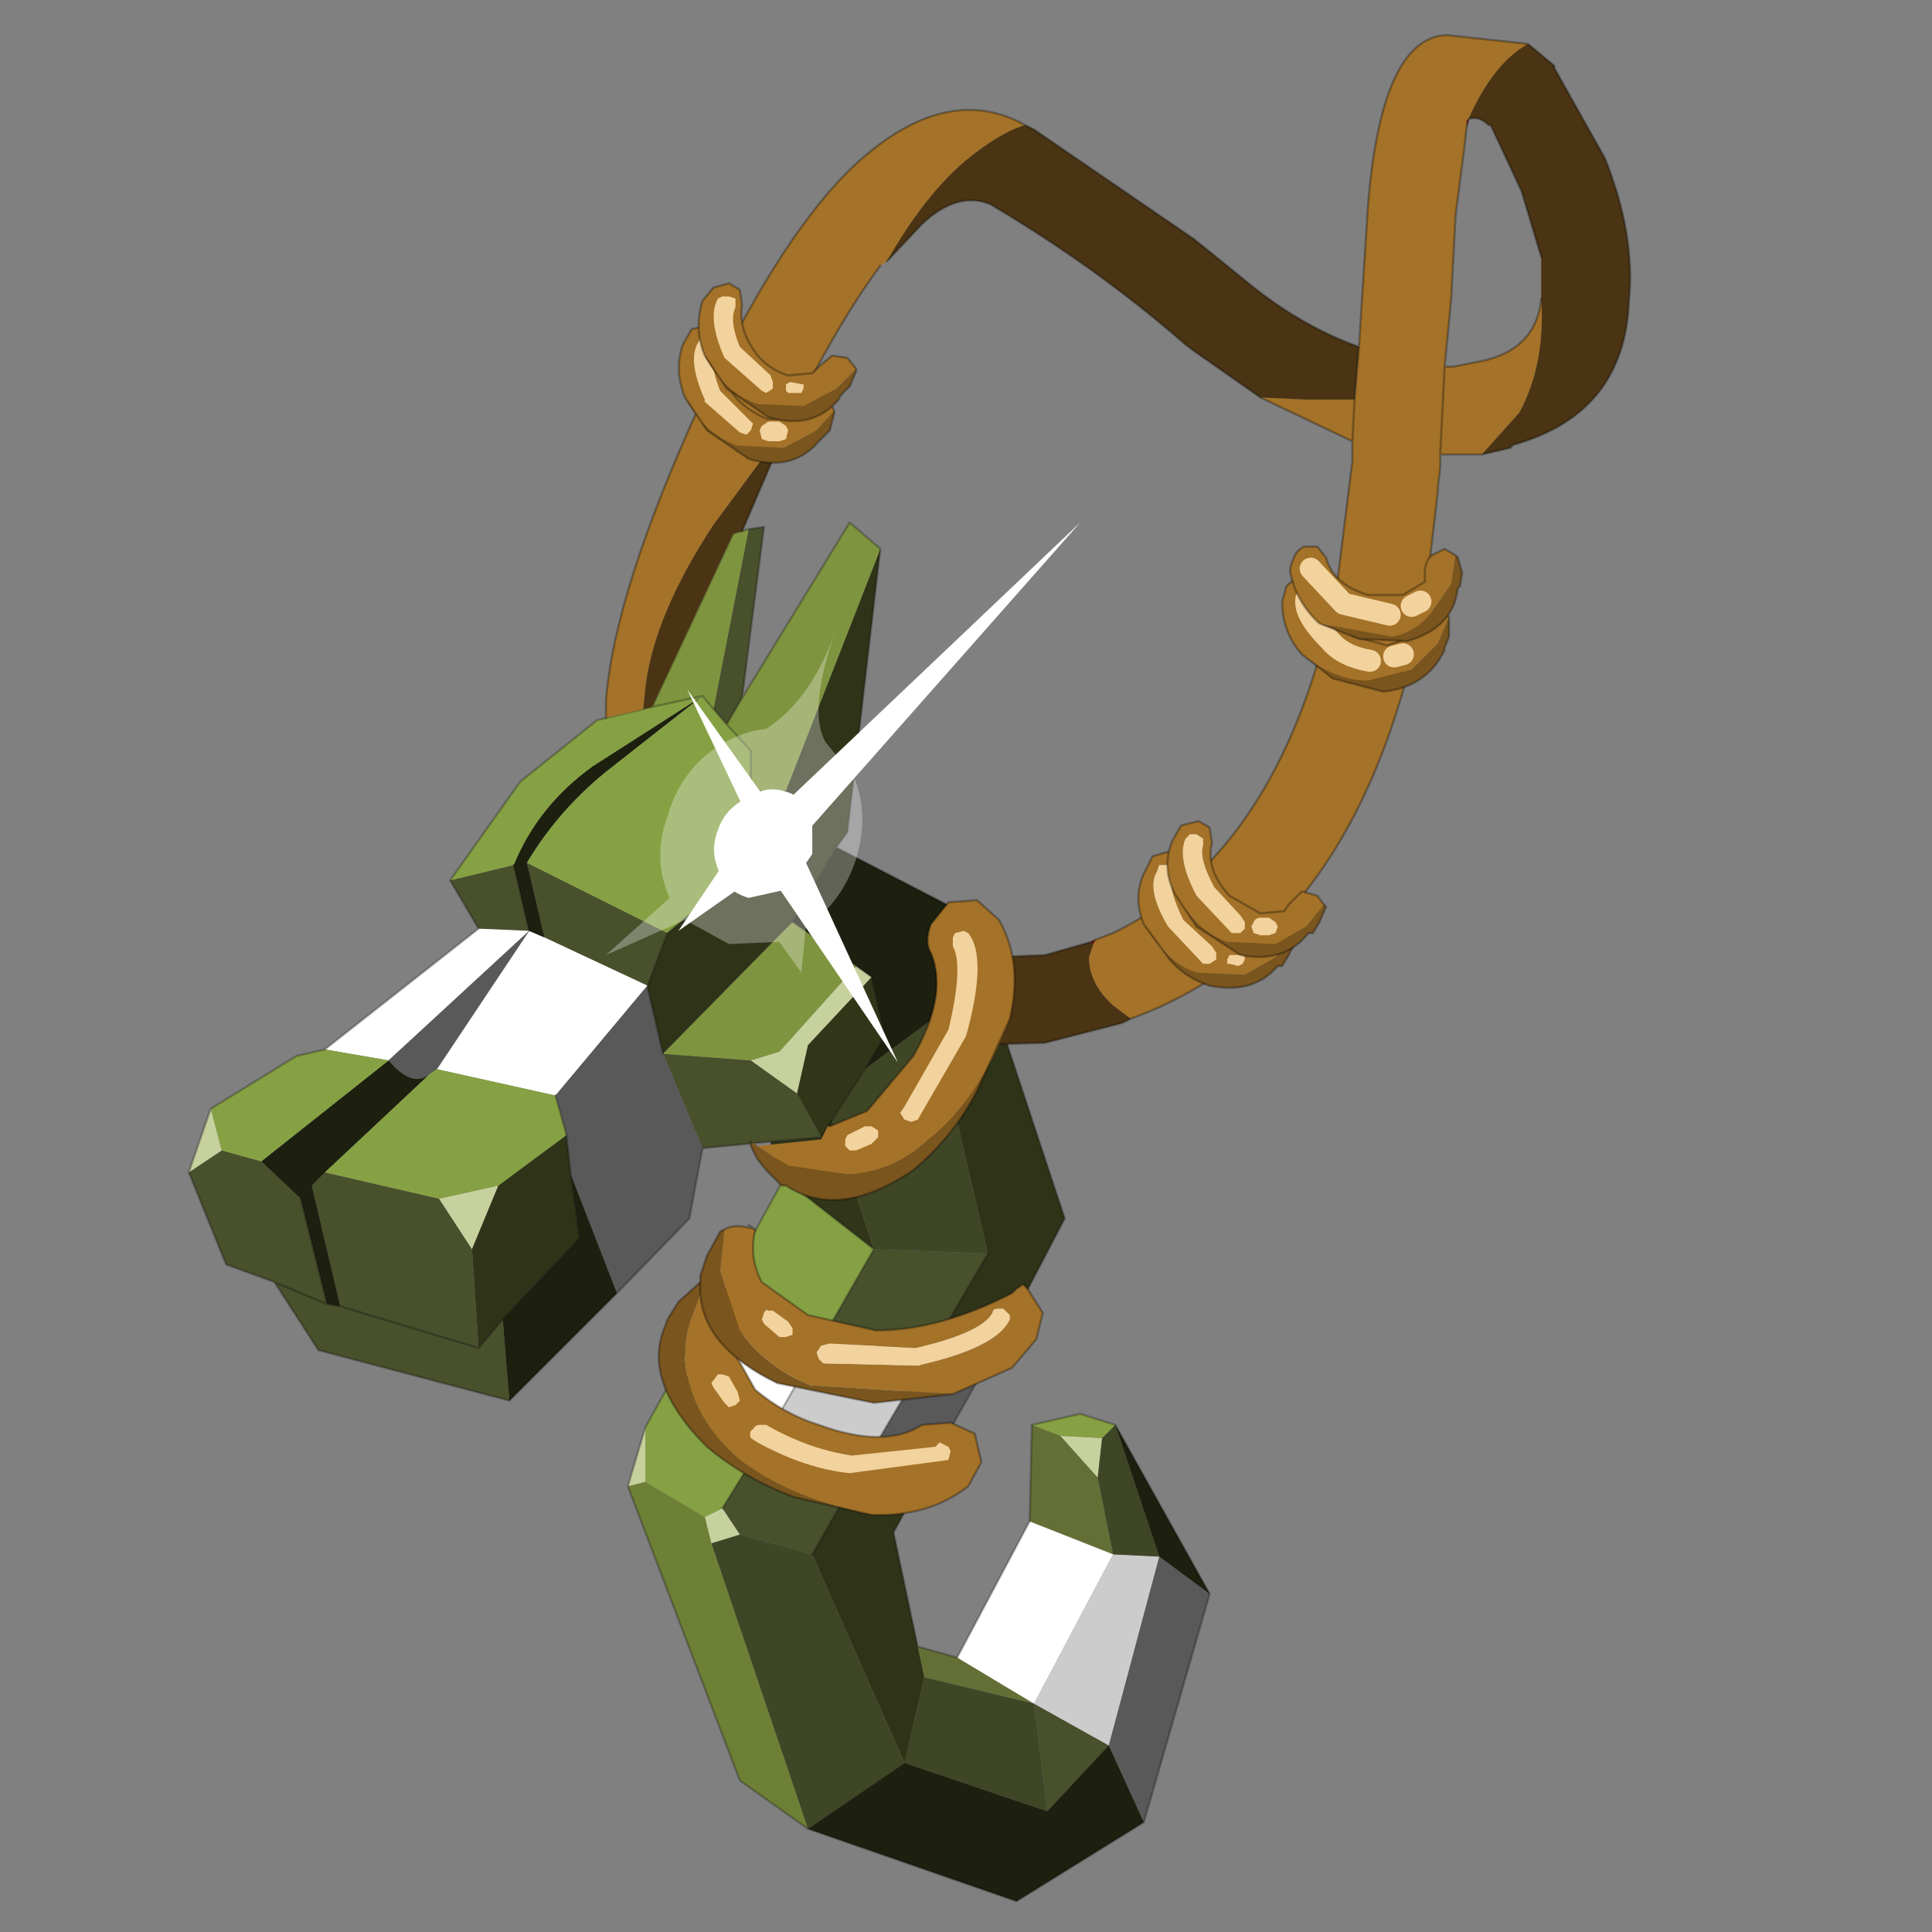 <?xml version="1.0" encoding="UTF-8" standalone="no"?>
<svg xmlns:xlink="http://www.w3.org/1999/xlink" height="440.0px" width="440.0px" xmlns="http://www.w3.org/2000/svg">
  <rect width="100%" height="100%" fill="#808080" stroke="none"/>
  <g transform="matrix(10.0, 0.0, 0.0, 10.0, 0.0, 0.0)">
    <use height="44.0" transform="matrix(1.0, 0.0, 0.0, 1.0, 0.0, 0.0)" width="44.0" xlink:href="#shape0"/>
  </g>
  <defs>
    <g id="shape0" transform="matrix(1.0, 0.0, 0.0, 1.0, 0.0, 0.0)">
      <path d="M44.0 44.0 L0.0 44.0 0.0 0.0 44.0 0.0 44.0 44.0" fill="#43adca" fill-opacity="0.0" fill-rule="evenodd" stroke="none"/>
      <path d="M16.9 15.9 L16.55 16.5 16.25 16.15 17.05 12.05 17.4 12.0 16.9 15.9 M17.55 26.0 L16.0 26.15 15.1 24.0 17.1 24.15 18.15 24.9 18.7 25.9 17.55 26.0 M11.6 31.9 L7.25 30.75 6.25 29.2 5.15 28.8 4.3 26.7 5.05 26.2 5.95 26.45 6.85 27.3 7.45 29.7 7.75 29.75 7.1 27.0 7.4 26.7 10.0 27.3 10.75 28.45 10.9 30.7 7.75 29.75 10.9 30.7 11.45 30.05 11.6 31.9 M10.9 21.15 L10.25 20.05 11.7 19.7 12.05 21.2 10.9 21.15 M22.5 28.55 L21.15 30.85 18.75 30.45 19.9 28.45 22.5 28.55 M12.4 21.35 L12.0 19.65 15.2 21.25 14.75 22.45 12.4 21.35 M16.45 34.35 L17.35 32.9 19.5 33.65 18.5 35.4 16.85 34.95 16.45 34.35 M6.25 29.2 L7.45 29.7 6.25 29.2 M23.55 38.8 L25.25 39.75 23.85 41.25 23.55 38.8" fill="#48502c" fill-rule="evenodd" stroke="none"/>
      <path d="M20.9 37.5 L21.8 37.75 23.55 38.8 21.05 38.2 20.9 37.5 M23.45 34.65 L23.5 32.45 24.15 32.7 25.0 33.65 25.35 35.4 23.45 34.65" fill="#636f35" fill-rule="evenodd" stroke="none"/>
      <path d="M21.8 37.75 L23.45 34.65 25.35 35.4 23.55 38.8 21.8 37.75 M15.45 31.15 L16.75 28.85 18.75 30.45 17.35 32.9 15.45 31.15 M7.4 23.9 L10.9 21.15 12.05 21.2 12.4 21.35 14.75 22.45 14.7 22.5 12.65 24.95 9.95 24.35 12.05 21.2 8.85 24.15 7.4 23.9" fill="#ffffff" fill-rule="evenodd" stroke="none"/>
      <path d="M17.85 26.85 L17.55 26.0 18.7 25.9 18.15 24.9 18.4 23.8 19.85 22.25 20.15 23.6 19.7 24.35 18.95 25.5 19.9 28.45 17.85 26.85 M18.7 25.9 L18.95 25.5 18.7 25.9" fill="#313619" fill-rule="evenodd" stroke="none"/>
      <path d="M23.1 29.95 L21.5 32.8 19.5 33.65 21.15 30.85 23.1 29.95 M27.55 36.3 L26.05 41.5 25.25 39.75 26.4 35.45 27.55 36.3 M16.0 26.15 L15.7 27.75 14.05 29.45 13.0 26.75 12.9 25.85 12.65 24.95 14.7 22.5 14.75 22.45 14.75 22.5 15.1 24.0 16.0 26.15 M9.95 24.35 L9.8 24.45 Q9.4 24.8 8.85 24.15 L12.05 21.2 9.95 24.35" fill="#595959" fill-rule="evenodd" stroke="none"/>
      <path d="M17.35 32.9 L18.75 30.45 21.15 30.85 19.5 33.65 17.35 32.9 M25.35 35.4 L26.4 35.45 25.25 39.75 23.55 38.8 25.35 35.4" fill="#cccccc" fill-rule="evenodd" stroke="none"/>
      <path d="M14.3 33.85 L14.7 32.5 14.7 33.75 14.3 33.85 M4.3 26.7 L4.8 25.25 5.05 26.2 4.3 26.7 M19.5 22.0 L19.85 22.25 18.4 23.8 18.15 24.9 17.1 24.15 17.75 23.95 19.5 22.0 M10.0 27.3 L11.35 27.0 10.75 28.45 10.0 27.3 M16.2 35.15 L16.05 34.55 16.45 34.35 16.85 34.95 16.2 35.15 M24.15 32.7 L25.1 32.75 25.0 33.65 24.15 32.7" fill="#c7d19e" fill-rule="evenodd" stroke="none"/>
      <path d="M19.7 24.35 L21.25 23.2 22.5 28.55 19.9 28.45 18.95 25.5 19.7 24.35 M16.2 35.15 L16.85 34.95 18.5 35.4 20.6 40.15 18.4 41.65 16.2 35.15 M25.1 32.75 L25.4 32.45 26.4 35.45 25.35 35.4 25.0 33.65 25.1 32.75 M21.05 38.2 L23.55 38.8 23.85 41.25 20.6 40.15 21.05 38.2" fill="#3f4626" fill-rule="evenodd" stroke="none"/>
      <path d="M19.05 19.3 L21.95 20.8 21.25 23.2 19.7 24.35 20.15 23.6 19.85 22.25 19.5 22.0 18.05 21.0 19.05 19.3 M25.4 32.45 L27.55 36.3 26.4 35.45 25.4 32.45 M26.05 41.5 L23.15 43.3 18.4 41.65 20.6 40.15 23.85 41.25 25.25 39.75 26.05 41.5 M14.05 29.45 L11.6 31.9 11.45 30.05 13.2 28.2 13.0 26.75 14.05 29.45 M11.7 19.7 Q12.25 18.35 13.5 17.45 L16.0 15.85 13.9 17.5 Q12.75 18.4 12.0 19.65 L12.4 21.35 12.05 21.2 11.7 19.7 M5.95 26.45 L8.85 24.15 Q9.4 24.8 9.8 24.45 L7.4 26.7 7.1 27.0 7.75 29.75 7.45 29.7 6.85 27.3 5.95 26.45" fill="#1d200f" fill-rule="evenodd" stroke="none"/>
      <path d="M17.1 18.0 L17.9 18.0 20.05 12.5 19.3 18.95 19.05 19.3 18.05 21.0 15.1 24.0 14.75 22.5 14.75 22.45 15.2 21.25 17.05 19.7 17.1 18.0 M21.95 20.8 L24.25 27.75 23.1 29.95 21.15 30.85 22.5 28.55 21.25 23.2 21.95 20.8 M21.5 32.8 L20.35 34.9 20.9 37.5 21.05 38.2 20.6 40.15 18.5 35.4 19.5 33.65 21.5 32.8 M11.35 27.0 L12.9 25.85 13.0 26.75 13.2 28.2 11.45 30.05 10.9 30.7 10.75 28.45 11.35 27.0" fill="#2f3418" fill-rule="evenodd" stroke="none"/>
      <path d="M18.4 41.65 L16.85 40.55 14.3 33.85 14.7 33.75 16.05 34.55 16.2 35.15 18.4 41.65" fill="#6e8035" fill-rule="evenodd" stroke="none"/>
      <path d="M16.9 15.9 L19.35 11.9 20.05 12.5 17.9 18.0 17.1 18.0 17.1 17.1 16.55 16.5 16.9 15.9 M14.85 16.1 L16.7 12.15 17.05 12.05 16.25 16.15 16.0 15.85 14.85 16.1 M15.1 24.0 L18.05 21.0 19.5 22.0 17.75 23.95 17.1 24.15 15.1 24.0" fill="#7f943e" fill-rule="evenodd" stroke="none"/>
      <path d="M16.55 16.5 L17.1 17.1 17.1 18.0 17.05 19.7 15.2 21.25 12.0 19.65 Q12.75 18.4 13.9 17.5 L16.0 15.85 13.5 17.45 Q12.25 18.35 11.7 19.7 L10.25 20.05 11.85 17.8 13.6 16.4 14.85 16.1 16.0 15.85 16.25 16.15 16.55 16.5 M23.5 32.45 L24.6 32.2 25.4 32.45 25.1 32.75 24.15 32.7 23.5 32.45 M14.7 32.5 L15.45 31.15 17.35 32.9 16.45 34.35 16.05 34.55 14.7 33.75 14.7 32.5 M16.75 28.85 L17.85 26.85 19.9 28.45 18.75 30.45 16.75 28.85 M4.8 25.25 L6.75 24.05 7.4 23.9 8.85 24.15 5.95 26.45 5.05 26.2 4.8 25.25 M9.8 24.45 L9.95 24.35 12.65 24.95 12.9 25.85 11.35 27.0 10.0 27.3 7.4 26.7 9.8 24.45" fill="#86a143" fill-rule="evenodd" stroke="none"/>
      <path d="M20.05 12.5 L19.35 11.9 16.9 15.9 16.55 16.5 17.1 17.1 17.1 18.0 M20.05 12.5 L19.3 18.95 19.05 19.3 21.95 20.8 24.25 27.75 23.1 29.95 21.5 32.8 20.35 34.9 20.9 37.5 21.8 37.75 23.45 34.65 23.5 32.45 24.6 32.2 25.4 32.45 27.55 36.3 26.05 41.5 23.15 43.3 18.4 41.65 16.85 40.55 14.3 33.85 14.7 32.5 15.45 31.15 16.75 28.85 17.85 26.85 17.55 26.0 16.0 26.15 15.7 27.75 14.05 29.45 11.6 31.9 7.25 30.75 6.25 29.2 5.15 28.8 4.3 26.7 4.8 25.25 6.75 24.05 7.4 23.9 10.9 21.15 10.25 20.05 11.85 17.8 13.6 16.4 14.85 16.1 16.7 12.15 17.05 12.05 17.4 12.0 16.9 15.9 M19.5 22.0 L19.85 22.25 20.15 23.6 19.7 24.35 18.95 25.5 18.7 25.9 17.55 26.0 M22.5 28.55 L21.15 30.85 M14.85 16.1 L16.0 15.85 16.25 16.15 16.55 16.5 M11.7 19.7 L12.05 21.2 M15.2 21.25 L17.05 19.7 17.1 18.0 M12.9 25.85 L12.65 24.95 M6.85 27.3 L7.45 29.7 7.75 29.75 10.9 30.7 M15.2 21.25 L14.75 22.45 14.75 22.5 15.1 24.0 M18.05 21.0 L19.05 19.3 M13.0 26.75 L13.2 28.2 11.45 30.05 10.9 30.7 M12.9 25.85 L13.0 26.75 M19.5 22.0 L18.05 21.0 M16.45 34.35 L17.35 32.9 18.75 30.45 19.9 28.45 17.85 26.85 M7.45 29.7 L6.25 29.2 M19.5 33.65 L18.5 35.4 M19.5 33.65 L21.15 30.85" fill="none" stroke="#000000" stroke-linecap="round" stroke-linejoin="round" stroke-opacity="0.251" stroke-width="0.05"/>
      <path d="M16.05 29.2 L16.6 29.35 17.0 29.85 16.9 30.55 16.75 30.85 17.2 31.65 Q17.85 32.2 18.65 32.45 20.15 33.0 21.0 32.45 L21.65 32.4 22.2 32.65 22.35 33.3 22.05 33.85 Q21.15 34.55 19.85 34.5 17.9 34.1 16.8 33.2 15.95 32.45 15.7 31.5 15.5 30.85 15.7 30.15 L16.05 29.2" fill="#a47228" fill-rule="evenodd" stroke="none"/>
      <path d="M16.05 29.2 L15.7 30.15 Q15.5 30.85 15.7 31.5 15.95 32.45 16.8 33.2 17.9 34.1 19.85 34.5 L18.1 34.1 Q17.0 33.7 16.1 32.95 14.6 31.45 15.15 30.2 L15.2 30.05 15.45 29.65 15.95 29.2 16.05 29.2" fill="#7a551e" fill-rule="evenodd" stroke="none"/>
      <path d="M19.85 34.5 Q21.15 34.55 22.05 33.85 L22.35 33.3 22.2 32.65 21.65 32.4 21.0 32.45 Q20.15 33.0 18.65 32.45 17.85 32.2 17.2 31.65 L16.75 30.85 16.9 30.55 17.0 29.85 16.6 29.35 16.05 29.2 M19.85 34.5 L18.1 34.1 Q17.0 33.7 16.1 32.95 14.6 31.45 15.15 30.2 L15.2 30.05 15.45 29.65 15.95 29.2 16.05 29.2" fill="none" stroke="#000000" stroke-linecap="round" stroke-linejoin="round" stroke-opacity="0.302" stroke-width="0.05"/>
      <path d="M17.3 32.45 L17.45 32.45 Q18.4 33.0 19.4 33.15 L21.3 32.95 21.4 32.85 21.6 32.95 21.65 33.05 21.6 33.25 19.35 33.55 Q18.35 33.45 17.25 32.85 L17.1 32.75 Q17.05 32.6 17.15 32.55 17.2 32.45 17.3 32.45" fill="#f2d29d" fill-rule="evenodd" stroke="none"/>
      <path d="M16.8 31.7 L16.85 31.9 16.75 32.0 16.6 32.05 16.5 31.95 16.25 31.6 16.2 31.5 16.35 31.3 16.45 31.3 16.6 31.35 16.8 31.7" fill="#f2d29d" fill-rule="evenodd" stroke="none"/>
      <path d="M21.7 31.75 L18.45 31.55 Q17.4 31.1 16.85 30.3 L16.4 28.95 16.5 28.0 Q16.75 27.85 17.2 28.0 17.05 28.65 17.35 29.2 L18.4 29.95 19.95 30.3 Q21.4 30.3 23.05 29.45 L23.15 29.35 23.3 29.25 23.4 29.35 23.75 29.9 23.6 30.5 23.05 31.15 21.7 31.75 M18.75 31.05 L20.9 31.1 Q22.7 30.7 23.0 30.05 L23.0 29.95 22.85 29.8 22.75 29.8 Q22.6 29.8 22.6 29.9 22.35 30.35 20.85 30.7 L18.9 30.6 18.7 30.65 18.6 30.8 18.65 30.95 18.75 31.05" fill="#a47228" fill-rule="evenodd" stroke="none"/>
      <path d="M21.7 31.75 L19.9 31.95 17.7 31.5 Q15.85 30.6 15.95 29.2 L15.95 29.05 16.1 28.6 16.4 28.05 16.5 28.0 16.4 28.95 16.85 30.3 Q17.4 31.1 18.45 31.55 L21.7 31.75" fill="#7a551e" fill-rule="evenodd" stroke="none"/>
      <path d="M18.75 31.05 L18.65 30.95 18.6 30.8 18.7 30.65 18.9 30.6 20.85 30.7 Q22.35 30.35 22.6 29.9 22.6 29.8 22.75 29.8 L22.85 29.8 23.0 29.95 23.0 30.05 Q22.7 30.7 20.9 31.1 L18.75 31.05" fill="#f2d29d" fill-rule="evenodd" stroke="none"/>
      <path d="M16.5 28.0 L16.4 28.05 16.1 28.6 15.95 29.05 15.95 29.2 Q15.85 30.6 17.7 31.5 L19.9 31.95 21.7 31.75 M16.5 28.0 Q16.75 27.85 17.2 28.0 L17.1 27.95 17.05 27.9 17.2 28.0 Q17.05 28.65 17.35 29.2 L18.4 29.95 19.95 30.3 Q21.4 30.3 23.05 29.45 L23.15 29.35 23.3 29.25 23.4 29.35 23.75 29.9 23.6 30.5 23.05 31.15 21.7 31.75" fill="none" stroke="#000000" stroke-linecap="round" stroke-linejoin="round" stroke-opacity="0.302" stroke-width="0.05"/>
      <path d="M17.95 30.1 L18.05 30.25 18.05 30.4 17.9 30.45 17.75 30.45 17.4 30.15 17.35 30.05 17.4 29.9 Q17.45 29.8 17.5 29.85 L17.6 29.85 17.95 30.1" fill="#f2d29d" fill-rule="evenodd" stroke="none"/>
      <path d="M18.5 19.45 L17.95 20.25 17.05 20.45 Q16.55 20.3 16.4 19.9 16.15 19.4 16.35 18.9 16.5 18.45 16.95 18.2 17.4 17.9 17.8 18.0 18.25 18.1 18.5 18.5 L18.5 19.45" fill="#ffffff" fill-rule="evenodd" stroke="none"/>
      <path d="M18.5 19.45 L18.5 18.5 Q18.25 18.1 17.8 18.0 17.4 17.9 16.95 18.2 16.5 18.45 16.35 18.9 16.15 19.4 16.4 19.9 16.55 20.3 17.05 20.45 L17.95 20.25 18.5 19.45 M18.35 21.15 L18.25 22.15 17.75 21.45 16.6 21.5 15.6 20.95 13.8 21.75 15.25 20.45 Q14.85 19.55 15.2 18.6 15.5 17.55 16.35 17.0 16.9 16.65 17.45 16.6 18.45 15.95 19.0 14.45 18.4 16.2 18.8 16.9 L19.45 17.7 Q19.8 18.55 19.5 19.55 19.2 20.5 18.4 21.1 L18.35 21.15" fill="#ffffff" fill-opacity="0.302" fill-rule="evenodd" stroke="none"/>
      <path d="M17.45 19.8 L15.45 21.2 17.1 18.75 15.65 15.7 17.65 18.5 24.6 11.9 18.15 19.2 20.45 24.2 17.45 19.8" fill="#ffffff" fill-rule="evenodd" stroke="none"/>
      <path d="M34.4 10.15 L34.45 10.15 34.4 10.2 34.4 10.15" fill="#614a22" fill-rule="evenodd" stroke="none"/>
      <path d="M24.95 21.4 L24.9 21.5 24.85 21.45 24.95 21.4 M33.4 2.9 L33.4 2.75 33.45 2.7 33.4 2.9" fill="#700000" fill-rule="evenodd" stroke="none"/>
      <path d="M30.95 7.9 L31.15 4.75 Q31.45 0.85 32.95 0.8 L34.8 1.0 Q34.0 1.45 33.45 2.7 L33.4 2.75 33.4 2.9 33.35 3.35 33.15 4.9 33.05 6.8 32.9 8.35 32.8 10.35 32.9 8.35 33.1 8.35 33.85 8.2 Q35.0 7.9 35.1 6.8 35.2 8.3 34.6 9.4 L33.75 10.35 32.8 10.35 32.8 10.65 32.75 11.05 32.75 11.15 32.5 13.3 Q31.15 21.25 25.75 23.2 L25.35 22.9 Q24.8 22.4 24.8 21.8 L24.9 21.5 24.95 21.4 25.35 21.25 Q29.25 19.35 30.45 13.3 L30.75 10.9 30.8 10.5 30.8 10.35 30.8 10.05 30.85 9.1 30.8 10.05 28.7 9.05 29.75 9.1 30.85 9.1 30.95 7.9 M23.35 2.85 Q22.8 3.0 22.0 3.65 21.05 4.45 20.2 5.95 L20.05 6.05 Q19.15 7.25 18.15 9.25 L17.95 9.65 16.25 11.95 Q14.9 14.0 14.7 15.65 L14.65 16.15 13.8 16.35 13.8 15.95 Q14.0 13.45 15.95 9.2 L16.35 8.4 Q18.1 4.9 19.7 3.55 21.65 1.9 23.35 2.85" fill="#a47228" fill-rule="evenodd" stroke="none"/>
      <path d="M30.95 7.9 L30.85 9.1 29.75 9.1 28.7 9.05 27.2 8.0 27.0 7.85 Q25.0 6.1 22.55 4.65 21.8 4.35 21.0 5.1 L20.2 5.95 Q21.05 4.45 22.0 3.65 22.8 3.0 23.35 2.85 L23.55 2.95 27.2 5.45 28.25 6.3 Q29.55 7.4 30.95 7.9 M24.9 21.5 L24.8 21.8 Q24.8 22.4 25.35 22.9 L25.75 23.2 25.55 23.3 23.8 23.75 22.15 23.8 Q21.95 23.1 22.2 22.5 L22.5 22.5 22.35 22.1 22.35 22.05 22.55 21.8 23.8 21.75 24.85 21.45 24.9 21.5 M33.45 2.7 Q34.0 1.45 34.8 1.0 L35.4 1.5 35.4 1.55 36.55 3.6 Q37.25 5.35 37.1 6.85 37.0 9.45 34.4 10.15 L34.4 10.2 33.75 10.35 34.6 9.4 Q35.2 8.3 35.1 6.8 L35.1 6.7 35.1 5.85 34.65 4.35 33.95 2.85 33.9 2.85 Q33.7 2.65 33.5 2.7 L33.45 2.7 M17.95 9.65 L17.65 10.35 16.9 12.1 16.7 12.15 14.85 16.1 14.65 16.15 14.7 15.65 Q14.9 14.0 16.25 11.95 L17.95 9.65" fill="#4a3413" fill-rule="evenodd" stroke="none"/>
      <path d="M34.8 1.0 L32.95 0.8 Q31.45 0.85 31.15 4.75 L30.95 7.9 30.85 9.1 30.8 10.05 30.8 10.35 30.8 10.5 30.75 10.9 30.45 13.3 Q29.25 19.35 25.35 21.25 L24.95 21.4 24.85 21.45 23.8 21.75 22.55 21.8 M25.75 23.2 Q31.15 21.25 32.5 13.3 L32.75 11.15 32.75 11.05 32.8 10.65 32.8 10.35 32.9 8.35 33.05 6.8 33.15 4.9 33.35 3.35 33.4 2.9 33.45 2.7 33.5 2.7 Q33.7 2.65 33.9 2.85 L33.95 2.85 34.65 4.35 35.1 5.85 M34.8 1.0 L35.4 1.5 35.4 1.55 36.55 3.6 Q37.25 5.35 37.1 6.85 37.0 9.45 34.4 10.15 L34.45 10.15 34.4 10.2 33.75 10.35 32.8 10.35 M35.1 6.8 Q35.0 7.9 33.85 8.2 L33.1 8.35 32.9 8.35 M30.95 7.9 Q29.55 7.4 28.25 6.3 L27.2 5.45 23.55 2.95 23.35 2.85 M20.2 5.95 L21.0 5.1 Q21.8 4.35 22.55 4.65 25.0 6.1 27.0 7.85 L27.2 8.0 28.7 9.05 30.8 10.05 M22.15 23.8 L23.8 23.75 25.55 23.3 25.75 23.2 M16.9 12.1 L17.65 10.35 17.95 9.65 18.15 9.25 Q19.15 7.25 20.05 6.05 M13.8 16.35 L13.8 15.95 Q14.0 13.45 15.95 9.2 L16.35 8.4 Q18.1 4.9 19.7 3.55 21.65 1.9 23.35 2.85" fill="none" stroke="#000000" stroke-linecap="round" stroke-linejoin="round" stroke-opacity="0.302" stroke-width="0.05"/>
      <path d="M18.9 25.65 L19.75 25.3 20.8 24.05 Q21.6 22.65 21.2 21.7 21.05 21.45 21.2 21.05 L21.6 20.55 22.25 20.5 22.75 20.95 Q23.3 21.9 23.0 23.2 22.3 25.05 21.15 25.95 20.35 26.7 19.3 26.75 L17.95 26.55 17.7 26.4 17.25 26.1 18.7 25.95 18.85 25.65 18.9 25.65" fill="#a47228" fill-rule="evenodd" stroke="none"/>
      <path d="M17.25 26.1 L17.7 26.4 17.95 26.55 19.3 26.75 Q20.35 26.7 21.15 25.95 22.3 25.05 23.0 23.2 L22.25 24.85 Q21.7 25.9 20.8 26.65 19.1 27.8 17.9 27.0 L17.8 27.0 17.45 26.65 17.25 26.4 17.1 26.1 17.1 26.0 17.25 26.1" fill="#7a551e" fill-rule="evenodd" stroke="none"/>
      <path d="M23.0 23.2 Q23.3 21.9 22.75 20.95 L22.25 20.5 21.6 20.55 21.2 21.05 Q21.05 21.45 21.2 21.7 21.6 22.65 20.8 24.05 L19.75 25.3 18.9 25.65 M23.0 23.2 L22.25 24.85 Q21.7 25.9 20.8 26.65 19.1 27.8 17.9 27.0 L17.8 27.0 17.45 26.65 17.25 26.4 17.1 26.1 17.1 26.0" fill="none" stroke="#000000" stroke-linecap="round" stroke-linejoin="round" stroke-opacity="0.302" stroke-width="0.05"/>
      <path d="M21.7 21.55 L21.7 21.35 21.75 21.25 21.95 21.2 22.05 21.25 Q22.5 21.8 22.0 23.6 L20.9 25.5 20.75 25.55 20.6 25.5 20.5 25.35 20.6 25.2 21.6 23.45 Q21.95 22.0 21.7 21.55" fill="#f2d29d" fill-rule="evenodd" stroke="none"/>
      <path d="M19.7 25.65 L19.85 25.65 20.0 25.75 20.0 25.9 19.85 26.05 19.5 26.2 19.35 26.2 19.25 26.1 19.25 25.95 19.3 25.85 19.7 25.65" fill="#f2d29d" fill-rule="evenodd" stroke="none"/>
      <path d="M26.7 19.8 L26.6 19.7 26.4 19.7 26.35 19.85 Q26.1 20.25 26.6 21.1 L27.4 21.95 27.55 21.95 27.7 21.85 27.7 21.7 27.6 21.55 26.95 20.95 Q26.6 20.25 26.7 19.95 L26.7 19.8 M26.05 21.05 Q25.8 20.45 26.05 19.9 L26.25 19.5 26.6 19.4 26.9 19.6 26.9 19.9 Q26.8 20.5 27.35 21.1 L28.0 21.55 28.55 21.5 28.65 21.3 29.0 21.0 29.35 21.1 29.5 21.3 29.05 21.8 28.35 22.2 27.25 22.15 Q26.6 21.95 26.05 21.05" fill="#a47228" fill-rule="evenodd" stroke="none"/>
      <path d="M29.5 21.3 L29.55 21.35 29.35 21.75 29.2 22.0 29.1 22.0 Q28.55 22.65 27.55 22.45 26.95 22.25 26.6 21.8 L26.05 21.05 Q26.6 21.95 27.25 22.15 L28.35 22.2 29.05 21.8 29.5 21.3" fill="#7a551e" fill-rule="evenodd" stroke="none"/>
      <path d="M26.7 19.8 L26.7 19.95 Q26.6 20.25 26.95 20.95 L27.6 21.55 27.7 21.7 27.7 21.85 27.55 21.95 27.4 21.95 26.6 21.1 Q26.1 20.25 26.35 19.85 L26.4 19.7 26.6 19.7 26.7 19.8" fill="#f2d29d" fill-rule="evenodd" stroke="none"/>
      <path d="M26.05 21.05 Q25.8 20.45 26.05 19.9 L26.25 19.5 26.6 19.4 26.9 19.6 26.9 19.9 Q26.8 20.5 27.35 21.1 L28.0 21.55 28.55 21.5 28.65 21.3 29.0 21.0 29.35 21.1 29.5 21.3 29.55 21.35 29.35 21.75 29.2 22.0 29.1 22.0 Q28.55 22.65 27.55 22.45 26.95 22.25 26.6 21.8 L26.05 21.05 Z" fill="none" stroke="#000000" stroke-linecap="round" stroke-linejoin="round" stroke-opacity="0.302" stroke-width="0.05"/>
      <path d="M28.1 21.75 L28.0 21.75 27.95 21.85 27.95 21.95 28.0 21.95 28.2 22.0 28.3 21.95 28.35 21.85 28.35 21.8 28.3 21.75 28.1 21.75" fill="#f2d29d" fill-rule="evenodd" stroke="none"/>
      <path d="M27.0 19.1 Q26.8 19.55 27.25 20.4 L28.05 21.25 28.25 21.25 28.35 21.15 28.35 21.0 28.25 20.85 27.65 20.2 Q27.3 19.55 27.4 19.25 L27.4 19.1 27.25 19.0 27.1 19.0 27.0 19.1 M26.75 20.35 Q26.45 19.75 26.7 19.15 L26.9 18.8 27.3 18.7 27.55 18.85 27.6 19.2 Q27.45 19.8 28.0 20.4 L28.7 20.8 29.25 20.75 29.35 20.6 29.65 20.3 30.0 20.4 30.15 20.6 29.75 21.1 29.05 21.5 27.95 21.45 Q27.3 21.25 26.75 20.35 M28.55 21.25 L28.7 21.3 28.9 21.3 29.05 21.25 29.1 21.1 29.05 21.0 28.9 20.9 28.7 20.9 Q28.6 20.9 28.55 21.0 L28.5 21.1 28.55 21.25" fill="#a47228" fill-rule="evenodd" stroke="none"/>
      <path d="M30.15 20.6 L30.2 20.65 30.05 21.0 29.9 21.25 29.8 21.25 Q29.25 21.95 28.25 21.75 L27.25 21.1 26.75 20.35 Q27.3 21.25 27.95 21.45 L29.05 21.5 29.75 21.1 30.15 20.6" fill="#7a551e" fill-rule="evenodd" stroke="none"/>
      <path d="M27.0 19.1 L27.1 19.0 27.25 19.0 27.4 19.1 27.4 19.25 Q27.3 19.55 27.65 20.2 L28.25 20.85 28.35 21.0 28.35 21.15 28.25 21.25 28.05 21.25 27.25 20.4 Q26.8 19.55 27.0 19.1 M28.55 21.25 L28.5 21.1 28.55 21.0 Q28.6 20.9 28.7 20.9 L28.9 20.9 29.05 21.0 29.1 21.1 29.05 21.25 28.9 21.3 28.7 21.3 28.55 21.25" fill="#f2d29d" fill-rule="evenodd" stroke="none"/>
      <path d="M26.75 20.35 Q26.45 19.75 26.7 19.15 L26.9 18.8 27.3 18.7 27.55 18.85 27.6 19.2 Q27.45 19.8 28.0 20.4 L28.7 20.8 29.25 20.75 29.35 20.6 29.65 20.3 30.0 20.4 30.15 20.6 30.2 20.65 30.05 21.0 29.9 21.25 29.8 21.25 Q29.25 21.95 28.25 21.75 L27.25 21.1 26.75 20.35 Z" fill="none" stroke="#000000" stroke-linecap="round" stroke-linejoin="round" stroke-opacity="0.302" stroke-width="0.05"/>
      <path d="M33.0 14.05 L32.75 13.85 32.45 13.95 Q32.25 14.05 32.2 14.3 L32.15 14.5 31.6 14.7 30.85 14.5 Q30.15 14.1 30.1 13.55 L29.95 13.25 29.65 13.15 Q29.5 13.15 29.3 13.35 L29.2 13.7 Q29.2 14.4 29.65 14.9 30.4 15.5 31.15 15.5 L32.15 15.25 32.75 14.65 33.0 14.05" fill="#a47228" fill-rule="evenodd" stroke="none"/>
      <path d="M33.0 14.05 L32.75 14.65 32.15 15.25 31.15 15.5 Q30.4 15.5 29.65 14.9 L30.35 15.45 31.5 15.75 Q32.5 15.65 32.9 14.8 L32.9 14.75 33.0 14.5 33.0 14.05" fill="#7a551e" fill-rule="evenodd" stroke="none"/>
      <path d="M29.65 14.9 Q29.2 14.4 29.2 13.7 L29.3 13.35 Q29.5 13.15 29.65 13.15 L29.95 13.25 30.1 13.55 Q30.15 14.1 30.85 14.5 L31.6 14.7 32.15 14.5 32.2 14.3 Q32.25 14.05 32.45 13.95 L32.75 13.85 33.0 14.05 M29.65 14.9 L30.35 15.45 31.5 15.75 Q32.5 15.65 32.9 14.8 L32.9 14.75 33.0 14.5 33.0 14.05" fill="none" stroke="#000000" stroke-linecap="round" stroke-linejoin="round" stroke-opacity="0.302" stroke-width="0.05"/>
      <path d="M29.75 13.65 Q29.7 14.0 30.3 14.6 30.6 14.95 31.2 15.05" fill="none" stroke="#f2d29d" stroke-linecap="round" stroke-linejoin="round" stroke-width="0.5"/>
      <path d="M31.75 14.95 L31.95 14.9" fill="none" stroke="#f2d29d" stroke-linecap="round" stroke-linejoin="round" stroke-width="0.5"/>
      <path d="M15.6 9.05 Q15.35 8.45 15.55 7.85 L15.75 7.5 16.15 7.4 Q16.35 7.4 16.4 7.6 L16.45 7.9 Q16.3 8.5 16.8 9.1 17.1 9.4 17.5 9.55 L18.05 9.5 18.15 9.3 Q18.35 9.1 18.5 9.05 L18.85 9.1 19.0 9.35 18.6 9.8 17.85 10.2 16.8 10.15 Q16.05 9.9 15.6 9.05" fill="#a47228" fill-rule="evenodd" stroke="none"/>
      <path d="M19.0 9.35 L19.0 9.4 18.9 9.8 18.7 10.0 18.65 10.05 Q18.05 10.75 17.05 10.45 L16.1 9.8 15.6 9.05 Q16.05 9.9 16.8 10.15 L17.85 10.2 18.6 9.8 19.0 9.35" fill="#7a551e" fill-rule="evenodd" stroke="none"/>
      <path d="M15.6 9.05 Q15.35 8.45 15.55 7.85 L15.75 7.5 16.15 7.4 Q16.35 7.4 16.4 7.6 L16.45 7.9 Q16.3 8.5 16.8 9.1 17.1 9.4 17.5 9.55 L18.05 9.5 18.15 9.3 Q18.35 9.1 18.5 9.05 L18.85 9.1 19.0 9.35 19.0 9.4 18.9 9.8 18.7 10.0 18.65 10.05 Q18.05 10.75 17.05 10.45 L16.1 9.8 15.6 9.05 Z" fill="none" stroke="#000000" stroke-linecap="round" stroke-linejoin="round" stroke-opacity="0.302" stroke-width="0.05"/>
      <path d="M17.75 10.05 L17.5 10.05 17.35 10.0 17.3 9.8 17.35 9.7 17.5 9.6 17.75 9.6 17.9 9.7 17.95 9.8 17.9 10.0 17.75 10.05 M15.9 7.8 L15.95 7.7 16.15 7.7 16.25 7.8 16.25 7.95 Q16.15 8.25 16.4 8.9 L17.05 9.55 17.15 9.65 17.1 9.8 17.0 9.9 16.85 9.85 16.05 9.15 16.05 9.1 Q15.65 8.2 15.9 7.8" fill="#f2d29d" fill-rule="evenodd" stroke="none"/>
      <path d="M16.05 8.1 Q15.8 7.5 16.0 6.85 L16.25 6.55 16.6 6.45 16.85 6.6 16.9 6.95 Q16.8 7.55 17.3 8.15 17.6 8.45 17.95 8.55 L18.5 8.5 18.65 8.35 18.95 8.1 19.3 8.15 19.5 8.4 19.05 8.85 18.3 9.25 17.25 9.2 Q16.5 8.95 16.05 8.1" fill="#a47228" fill-rule="evenodd" stroke="none"/>
      <path d="M19.5 8.4 L19.5 8.45 19.35 8.8 19.15 9.0 19.1 9.1 Q18.5 9.8 17.5 9.5 L16.55 8.85 16.05 8.1 Q16.5 8.95 17.25 9.2 L18.3 9.25 19.05 8.85 19.5 8.4" fill="#7a551e" fill-rule="evenodd" stroke="none"/>
      <path d="M16.05 8.1 Q15.8 7.5 16.0 6.85 L16.25 6.55 16.6 6.45 16.85 6.6 16.9 6.95 Q16.8 7.55 17.3 8.15 17.6 8.45 17.95 8.55 L18.5 8.5 18.65 8.35 18.95 8.1 19.3 8.15 19.5 8.4 19.5 8.45 19.35 8.8 19.15 9.0 19.1 9.1 Q18.5 9.8 17.5 9.5 L16.55 8.85 16.05 8.1 Z" fill="none" stroke="#000000" stroke-linecap="round" stroke-linejoin="round" stroke-opacity="0.302" stroke-width="0.05"/>
      <path d="M16.35 6.8 L16.45 6.75 16.6 6.75 16.75 6.8 16.75 7.0 Q16.6 7.3 16.85 7.9 L17.55 8.55 17.6 8.7 17.6 8.85 17.45 8.95 17.35 8.9 16.5 8.15 Q16.1 7.25 16.35 6.8" fill="#f2d29d" fill-rule="evenodd" stroke="none"/>
      <path d="M18.0 8.7 L17.9 8.75 17.9 8.8 17.9 8.9 17.95 8.95 18.2 8.95 18.25 8.95 18.3 8.85 18.3 8.75 18.25 8.75 18.0 8.7" fill="#f2d29d" fill-rule="evenodd" stroke="none"/>
      <path d="M33.15 12.65 L32.9 12.5 32.6 12.65 Q32.45 12.8 32.45 13.05 L32.45 13.25 31.95 13.55 31.15 13.55 Q30.35 13.3 30.2 12.7 L30.0 12.45 29.7 12.45 Q29.5 12.55 29.45 12.75 29.35 12.95 29.4 13.1 29.55 13.75 30.05 14.2 L31.7 14.5 Q32.25 14.4 32.6 13.95 L33.05 13.3 33.15 12.65" fill="#a47228" fill-rule="evenodd" stroke="none"/>
      <path d="M33.15 12.65 L33.05 13.3 32.6 13.95 Q32.25 14.4 31.7 14.5 L30.05 14.2 30.95 14.55 32.05 14.6 Q33.1 14.3 33.2 13.4 L33.25 13.35 33.3 13.05 33.2 12.7 33.15 12.65" fill="#7a551e" fill-rule="evenodd" stroke="none"/>
      <path d="M30.05 14.2 Q29.55 13.75 29.4 13.1 29.35 12.95 29.45 12.75 29.5 12.55 29.7 12.45 L30.0 12.45 30.2 12.7 Q30.35 13.3 31.15 13.55 L31.95 13.55 32.45 13.25 32.45 13.05 Q32.45 12.8 32.6 12.65 L32.9 12.5 33.15 12.65 M30.05 14.2 L30.95 14.55 32.05 14.6 Q33.1 14.3 33.2 13.4 L33.25 13.35 33.3 13.05 33.2 12.7 33.15 12.65" fill="none" stroke="#000000" stroke-linecap="round" stroke-linejoin="round" stroke-opacity="0.302" stroke-width="0.05"/>
      <path d="M29.85 12.95 L30.6 13.75 31.65 14.0" fill="none" stroke="#f2d29d" stroke-linecap="round" stroke-linejoin="round" stroke-width="0.5"/>
      <path d="M32.15 13.8 L32.35 13.7" fill="none" stroke="#f2d29d" stroke-linecap="round" stroke-linejoin="round" stroke-width="0.5"/>
    </g>
  </defs>
</svg>
